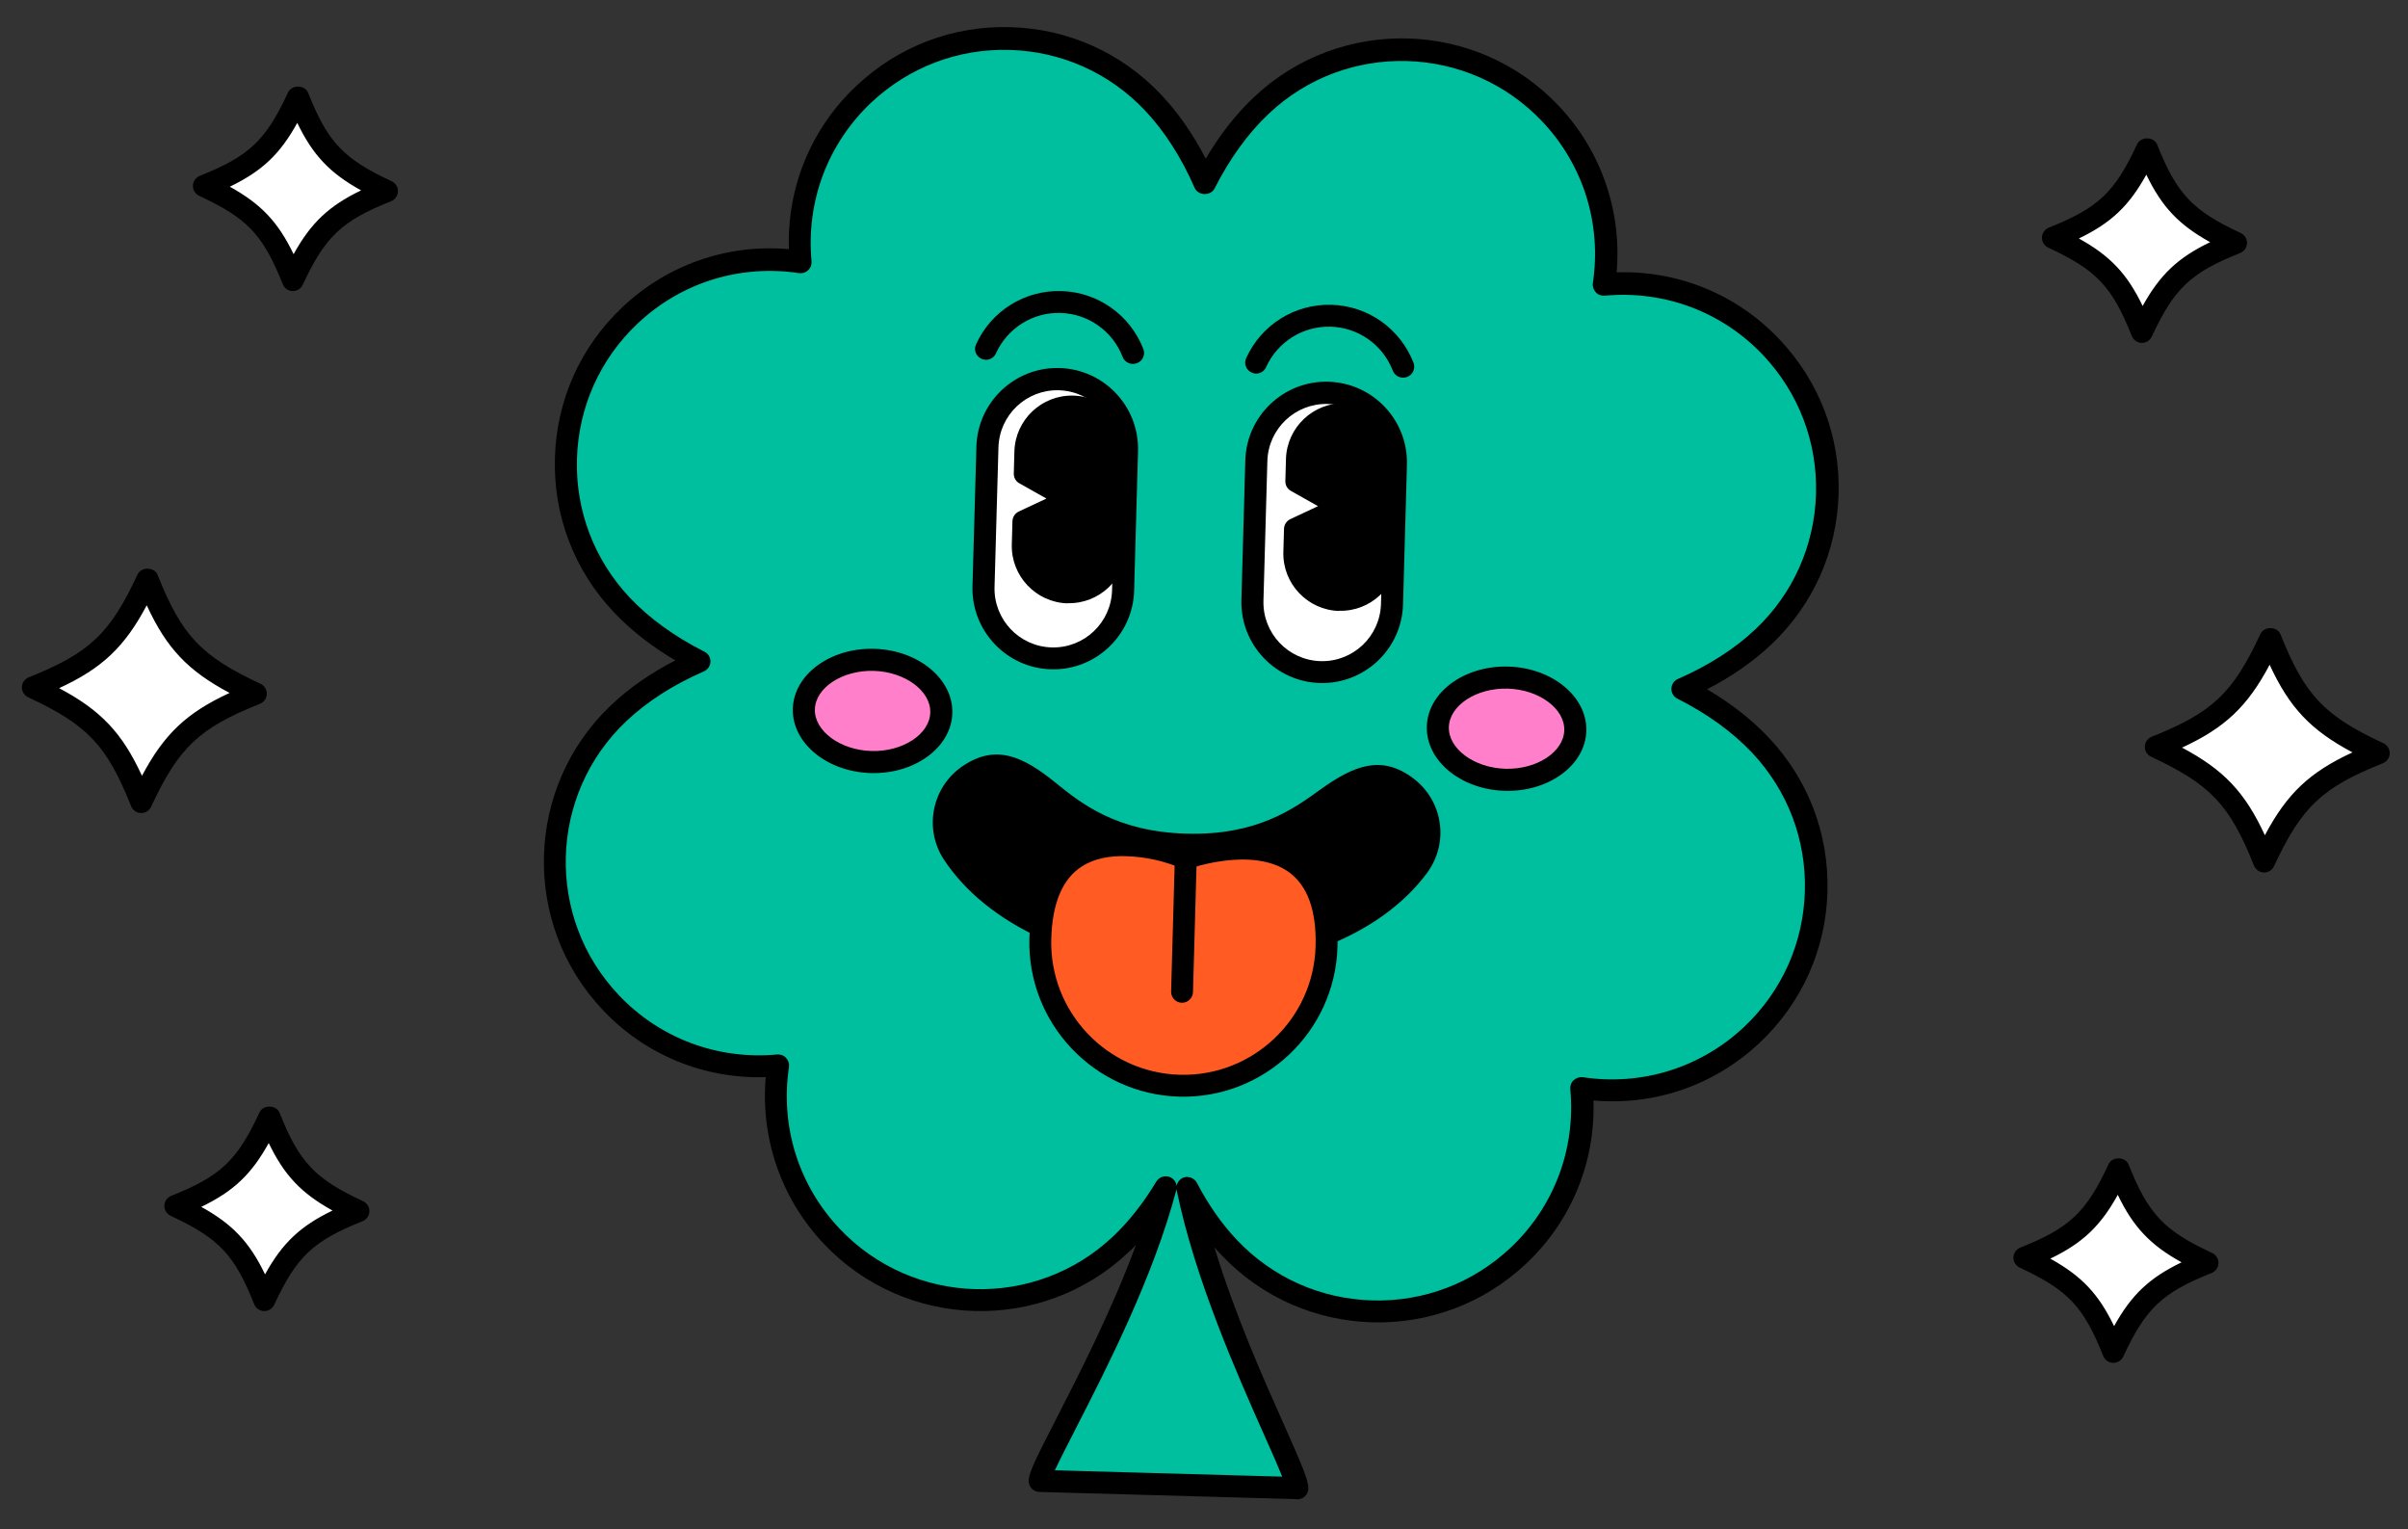 <svg xmlns="http://www.w3.org/2000/svg" xmlns:xlink="http://www.w3.org/1999/xlink" fill="none" version="1.1" width="136.467" height="86.629" viewBox="0 0 136.467 86.629"><rect x="0" y="0" width="136.467" height="86.629" fill="#333333" stroke="none"/><g transform="matrix(1,0.028,-0.028,1,0.001,-0.065)"><g><g><path d="M100.86,39.45C99.6,38.19,98.07,37.18,96.37,36.38C98.06,35.58,99.6,34.58,100.86,33.31C105.39,28.78,105.39,21.44,100.86,16.92C98.24,14.3,94.68,13.21,91.27,13.62C91.68,10.21,90.59,6.65,87.97,4.03C83.44,-0.5,76.1,-0.5,71.58,4.03C70.32,5.29,69.31,6.82,68.51,8.52C67.71,6.83,66.71,5.29,65.44,4.03C60.91,-0.5,53.57,-0.5,49.05,4.03C46.43,6.65,45.34,10.21,45.75,13.62C42.34,13.21,38.78,14.3,36.16,16.92C31.63,21.45,31.63,28.79,36.16,33.31C37.42,34.57,38.95,35.58,40.65,36.38C38.96,37.18,37.42,38.18,36.16,39.45C31.63,43.98,31.63,51.32,36.16,55.84C38.78,58.46,42.34,59.55,45.75,59.14C45.34,62.55,46.43,66.11,49.05,68.73C53.58,73.26,60.92,73.26,65.44,68.73C66.4,67.77,67.21,66.66,67.89,65.44C66.13,72.91,61.22,81.23,61.22,82.26L75.8,82.26C75.8,81.23,70.88,72.91,69.13,65.44C69.81,66.66,70.62,67.78,71.58,68.73C76.11,73.26,83.45,73.26,87.97,68.73C90.59,66.11,91.68,62.55,91.27,59.14C94.68,59.55,98.24,58.46,100.86,55.84C105.39,51.31,105.39,43.97,100.86,39.45Z" fill="#00BF9E" fill-opacity="1"/></g><g><path d="M75.8,82.88L61.22,82.88C60.88,82.88,60.6,82.6,60.6,82.26C60.6,81.79,60.98,80.98,62.07,78.7C63.31,76.1,65.04,72.48,66.3,68.75C66.17,68.9,66.03,69.04,65.89,69.17C61.13,73.93,53.38,73.93,48.62,69.17C46.14,66.69,44.87,63.32,45.07,59.83C41.59,60.04,38.21,58.77,35.73,56.28C30.97,51.52,30.97,43.77,35.73,39.01C36.72,38.02,37.91,37.14,39.29,36.38C37.91,35.62,36.72,34.74,35.73,33.75C33.42,31.44,32.15,28.38,32.15,25.11C32.15,21.84,33.42,18.78,35.73,16.47C38.21,13.99,41.58,12.71,45.07,12.92C44.86,9.43,46.13,6.06,48.62,3.58C50.93,1.27,53.99,0,57.26,0C60.53,0,63.59,1.27,65.9,3.58C66.89,4.57,67.77,5.76,68.53,7.14C69.29,5.76,70.17,4.57,71.16,3.58C75.92,-1.18,83.67,-1.18,88.43,3.58C90.91,6.06,92.18,9.43,91.98,12.92C95.47,12.71,98.84,13.98,101.32,16.47C103.63,18.78,104.9,21.84,104.9,25.11C104.9,28.38,103.63,31.44,101.32,33.75C100.33,34.74,99.14,35.62,97.76,36.38C99.14,37.14,100.33,38.02,101.32,39.01C103.63,41.32,104.9,44.38,104.9,47.65C104.9,50.91,103.63,53.98,101.32,56.29C98.84,58.77,95.48,60.05,91.98,59.84C92.19,63.33,90.92,66.7,88.43,69.18C83.67,73.94,75.92,73.94,71.16,69.18C71.02,69.04,70.89,68.9,70.75,68.76C72,72.49,73.73,76.11,74.98,78.71C76.07,80.99,76.45,81.8,76.45,82.27C76.45,82.61,76.17,82.89,75.83,82.89L75.8,82.88ZM62.07,81.63L74.95,81.63C74.69,81.03,74.26,80.12,73.83,79.23C72.18,75.78,69.69,70.56,68.52,65.58C68.52,65.56,68.52,65.54,68.51,65.52C68.51,65.54,68.51,65.56,68.5,65.57C67.33,70.55,64.84,75.77,63.19,79.22C62.77,80.11,62.33,81.02,62.07,81.62L62.07,81.63ZM69.12,64.82C69.34,64.82,69.55,64.94,69.66,65.14C70.34,66.36,71.13,67.42,72.01,68.3C74.08,70.37,76.84,71.51,79.77,71.51C82.7,71.51,85.45,70.37,87.53,68.3C89.92,65.91,91.06,62.6,90.65,59.23C90.63,59.04,90.69,58.85,90.83,58.72C90.97,58.59,91.16,58.52,91.34,58.54C94.71,58.95,98.02,57.81,100.41,55.42C102.48,53.35,103.62,50.59,103.62,47.66C103.62,44.73,102.48,41.98,100.41,39.9C99.27,38.76,97.82,37.77,96.1,36.96C95.88,36.86,95.74,36.64,95.74,36.4C95.74,36.16,95.88,35.94,96.1,35.84C97.82,35.03,99.27,34.04,100.41,32.9C102.48,30.83,103.62,28.07,103.62,25.14C103.62,22.21,102.48,19.46,100.41,17.38C98.02,14.99,94.71,13.85,91.34,14.26C91.15,14.28,90.96,14.22,90.83,14.08C90.7,13.95,90.63,13.76,90.65,13.57C91.06,10.19,89.92,6.89,87.53,4.5C83.25,0.22,76.29,0.22,72.02,4.5C70.88,5.64,69.89,7.09,69.08,8.81C68.87,9.25,68.16,9.25,67.95,8.81C67.14,7.09,66.15,5.64,65.01,4.5C62.94,2.43,60.18,1.29,57.25,1.29C54.32,1.29,51.57,2.43,49.49,4.5C47.1,6.89,45.96,10.2,46.37,13.57C46.39,13.76,46.33,13.95,46.19,14.08C46.06,14.22,45.87,14.28,45.68,14.26C42.3,13.85,39,14.99,36.61,17.38C34.54,19.45,33.4,22.21,33.4,25.14C33.4,28.07,34.54,30.82,36.61,32.9C37.75,34.04,39.2,35.03,40.92,35.84C41.14,35.94,41.28,36.16,41.28,36.4C41.28,36.64,41.14,36.86,40.92,36.96C39.2,37.77,37.75,38.76,36.61,39.9C32.33,44.18,32.33,51.14,36.61,55.41C39,57.8,42.31,58.94,45.68,58.53C45.87,58.51,46.06,58.57,46.19,58.71C46.32,58.84,46.39,59.03,46.37,59.22C45.96,62.59,47.1,65.9,49.49,68.29C53.77,72.57,60.73,72.57,65,68.29C65.87,67.42,66.66,66.35,67.35,65.13C67.5,64.86,67.83,64.74,68.12,64.85C68.34,64.93,68.48,65.13,68.51,65.34C68.54,65.12,68.69,64.93,68.9,64.85C68.97,64.82,69.05,64.81,69.13,64.81L69.12,64.82Z" fill="#000000" fill-opacity="1"/></g></g><g><g><g><path d="M68.51,52.45C62.79,52.45,57.74,50.31,55.34,46.87C54.32,45.41,54.67,43.4,56.13,42.38C57.59,41.36,58.82,41.8,60.62,43.17C62.28,44.44,64.45,45.99,68.51,45.99C72.57,45.99,74.73,44.44,76.39,43.16C78.19,41.78,79.42,41.34,80.88,42.36C82.34,43.38,82.7,45.39,81.68,46.85C79.27,50.29,74.23,52.43,68.51,52.43L68.51,52.45Z" fill="#000000" fill-opacity="1"/></g><g><path d="M68.5,53.08C62.58,53.08,57.34,50.84,54.82,47.24C53.6,45.5,54.03,43.1,55.77,41.88C57.58,40.61,59.11,41.25,61,42.69C62.49,43.83,64.53,45.38,68.5,45.38C72.48,45.38,74.52,43.82,76.01,42.68C77.89,41.24,79.43,40.6,81.24,41.87C82.08,42.46,82.65,43.34,82.83,44.35C83.01,45.36,82.78,46.38,82.19,47.23C79.67,50.84,74.43,53.08,68.51,53.08L68.5,53.08ZM68.51,51.83L68.51,52.45L68.51,51.83C74.03,51.83,78.88,49.79,81.17,46.51C81.57,45.94,81.72,45.25,81.6,44.56C81.48,43.87,81.1,43.28,80.53,42.88C79.43,42.11,78.56,42.3,76.77,43.66C75.23,44.84,72.91,46.61,68.51,46.61C64.11,46.61,61.79,44.83,60.25,43.66C58.47,42.3,57.59,42.12,56.49,42.88C55.31,43.7,55.03,45.33,55.85,46.51C58.14,49.79,62.99,51.82,68.51,51.82L68.51,51.83Z" fill="#000000" fill-opacity="1"/></g></g><g><g><path d="M54.44,38.93C54.44,40.53,52.7,41.82,50.54,41.82C48.38,41.82,46.64,40.52,46.64,38.93C46.64,37.34,48.38,36.04,50.54,36.04C52.7,36.04,54.44,37.34,54.44,38.93Z" fill="#FF7FCB" fill-opacity="1"/></g><g><path d="M50.54,42.45C48.05,42.45,46.02,40.87,46.02,38.93C46.02,36.99,48.05,35.41,50.54,35.41C53.03,35.41,55.06,36.99,55.06,38.93C55.06,40.87,53.03,42.45,50.54,42.45ZM50.54,36.66C48.77,36.66,47.27,37.7,47.27,38.93C47.27,40.16,48.77,41.2,50.54,41.2C52.31,41.2,53.81,40.16,53.81,38.93C53.81,37.7,52.31,36.66,50.54,36.66Z" fill="#000000" fill-opacity="1"/></g></g><g><g><path d="M90.37,38.93C90.37,40.53,88.63,41.82,86.47,41.82C84.31,41.82,82.57,40.52,82.57,38.93C82.57,37.34,84.31,36.04,86.47,36.04C88.63,36.04,90.37,37.34,90.37,38.93Z" fill="#FF7FCB" fill-opacity="1"/></g><g><path d="M86.47,42.45C83.98,42.45,81.95,40.87,81.95,38.93C81.95,36.99,83.98,35.41,86.47,35.41C88.96,35.41,90.99,36.99,90.99,38.93C90.99,40.87,88.96,42.45,86.47,42.45ZM86.47,36.66C84.7,36.66,83.2,37.7,83.2,38.93C83.2,40.16,84.7,41.2,86.47,41.2C88.24,41.2,89.74,40.16,89.74,38.93C89.74,37.7,88.24,36.66,86.47,36.66Z" fill="#000000" fill-opacity="1"/></g></g><g><g><g><path d="M68.51,46.77Q76.62,43.54,76.62,51.54C76.62,56.02,72.99,59.65,68.51,59.65C64.03,59.65,60.4,56.02,60.4,51.54Q60.4,43.54,68.51,46.77Z" fill="#FF5B22" fill-opacity="1"/></g><g><path d="M68.51,60.28C63.7,60.28,59.78,56.36,59.78,51.55C59.78,49.09,60.51,47.35,61.95,46.37C64.26,44.8,67.6,45.8,68.51,46.11C69.42,45.79,72.76,44.8,75.07,46.37C76.51,47.35,77.24,49.09,77.24,51.55C77.24,56.36,73.32,60.28,68.51,60.28ZM65.09,46.75C64.24,46.75,63.36,46.91,62.64,47.4C61.56,48.13,61.02,49.53,61.02,51.55C61.02,55.68,64.38,59.04,68.51,59.04C72.64,59.04,76,55.68,76,51.55C76,49.53,75.45,48.14,74.38,47.4C72.29,45.98,68.78,47.34,68.75,47.35L68.52,47.44L68.29,47.35Q66.74,46.75,65.11,46.75L65.09,46.75Z" fill="#000000" fill-opacity="1"/></g></g><g><path d="M68.51,54.96C68.17,54.96,67.89,54.68,67.89,54.34L67.89,46.78C67.89,46.44,68.17,46.16,68.51,46.16C68.85,46.16,69.13,46.44,69.13,46.78L69.13,54.34C69.13,54.68,68.85,54.96,68.51,54.96Z" fill="#000000" fill-opacity="1"/></g></g><g><g><g><g><g><path d="M56.63,23.81C56.63,21.63,58.4,19.86,60.58,19.86C62.76,19.86,64.53,21.63,64.53,23.81L64.53,31.72C64.53,33.9,62.76,35.67,60.58,35.67C58.4,35.67,56.63,33.9,56.63,31.72L56.63,23.81Z" fill="#FFFFFF" fill-opacity="1"/></g><g><path d="M60.58,36.29C58.06,36.29,56,34.24,56,31.71L56,23.8C56,21.28,58.05,19.22,60.58,19.22C63.11,19.22,65.16,21.27,65.16,23.8L65.16,31.71C65.16,34.23,63.11,36.29,60.58,36.29ZM60.58,20.48C58.74,20.48,57.25,21.97,57.25,23.81L57.25,31.72C57.25,33.56,58.74,35.05,60.58,35.05C62.42,35.05,63.91,33.56,63.91,31.72L63.91,23.81C63.91,21.97,62.42,20.48,60.58,20.48Z" fill="#000000" fill-opacity="1"/></g></g><g><g><path d="M64.04,24.01C64.04,22.56,62.86,21.38,61.41,21.38C59.96,21.38,58.78,22.56,58.78,24.01L58.78,25.26L61.41,26.64L58.78,27.96L58.78,29.27C58.78,30.72,59.96,31.9,61.41,31.9C62.86,31.9,64.04,30.72,64.04,29.27L64.04,24.01Z" fill="#000000" fill-opacity="1"/></g><g><path d="M61.41,32.53C59.62,32.53,58.16,31.07,58.16,29.28L58.16,27.97C58.16,27.73,58.29,27.52,58.5,27.41L60.05,26.63L58.49,25.81C58.28,25.7,58.16,25.49,58.16,25.26L58.16,24.01C58.16,22.22,59.62,20.76,61.41,20.76C63.2,20.76,64.66,22.22,64.66,24.01L64.66,29.27C64.66,31.06,63.2,32.52,61.41,32.52L61.41,32.53ZM59.4,28.35L59.4,29.28C59.4,30.39,60.3,31.29,61.41,31.29C62.52,31.29,63.42,30.39,63.42,29.28L63.42,24.02C63.42,22.91,62.52,22.01,61.41,22.01C60.3,22.01,59.4,22.91,59.4,24.02L59.4,24.9L61.7,26.1C61.91,26.21,62.04,26.42,62.03,26.66C62.03,26.89,61.9,27.11,61.69,27.21L59.4,28.36L59.4,28.35Z" fill="#000000" fill-opacity="1"/></g></g></g><g><path d="M64.71,18.87C64.47,18.87,64.24,18.73,64.14,18.49C63.53,17.04,62.12,16.1,60.55,16.1C58.98,16.1,57.57,17.04,56.96,18.49C56.83,18.81,56.46,18.96,56.15,18.82C55.83,18.69,55.68,18.32,55.82,18.01C56.62,16.1,58.48,14.86,60.56,14.86C62.64,14.86,64.49,16.1,65.3,18.01C65.43,18.33,65.28,18.69,64.97,18.82C64.89,18.85,64.81,18.87,64.73,18.87L64.71,18.87Z" fill="#000000" fill-opacity="1"/></g></g><g><g><g><g><path d="M71.88,24.16C71.88,21.98,73.65,20.21,75.83,20.21C78.01,20.21,79.78,21.98,79.78,24.16L79.78,32.07C79.78,34.25,78.01,36.02,75.83,36.02C73.65,36.02,71.88,34.25,71.88,32.07L71.88,24.16Z" fill="#FFFFFF" fill-opacity="1"/></g><g><path d="M75.83,36.64C73.31,36.64,71.25,34.59,71.25,32.06L71.25,24.15C71.25,21.63,73.3,19.57,75.83,19.57C78.36,19.57,80.41,21.62,80.41,24.15L80.41,32.06C80.41,34.58,78.36,36.64,75.83,36.64ZM75.83,20.83C73.99,20.83,72.5,22.32,72.5,24.16L72.5,32.07C72.5,33.91,73.99,35.4,75.83,35.4C77.67,35.4,79.16,33.91,79.16,32.07L79.16,24.16C79.16,22.32,77.67,20.83,75.83,20.83Z" fill="#000000" fill-opacity="1"/></g></g><g><g><path d="M79.43,24.01C79.43,22.56,78.25,21.38,76.8,21.38C75.35,21.38,74.17,22.56,74.17,24.01L74.17,25.26L76.8,26.64L74.17,27.96L74.17,29.27C74.17,30.72,75.35,31.9,76.8,31.9C78.25,31.9,79.43,30.72,79.43,29.27L79.43,24.01Z" fill="#000000" fill-opacity="1"/></g><g><path d="M76.8,32.53C75.01,32.53,73.55,31.07,73.55,29.28L73.55,27.97C73.55,27.73,73.68,27.52,73.89,27.41L75.44,26.63L73.88,25.81C73.67,25.7,73.55,25.49,73.55,25.26L73.55,24.01C73.55,22.22,75.01,20.76,76.8,20.76C78.59,20.76,80.05,22.22,80.05,24.01L80.05,29.27C80.05,31.06,78.59,32.52,76.8,32.52L76.8,32.53ZM74.79,28.35L74.79,29.28C74.79,30.39,75.69,31.29,76.8,31.29C77.91,31.29,78.81,30.39,78.81,29.28L78.81,24.02C78.81,22.91,77.91,22.01,76.8,22.01C75.69,22.01,74.79,22.91,74.79,24.02L74.79,24.9L77.09,26.1C77.3,26.21,77.43,26.42,77.42,26.66C77.42,26.89,77.29,27.11,77.08,27.21L74.79,28.36L74.79,28.35Z" fill="#000000" fill-opacity="1"/></g></g></g><g><path d="M80.03,19.22C79.79,19.22,79.56,19.08,79.46,18.84C78.85,17.39,77.44,16.45,75.87,16.45C74.3,16.45,72.89,17.39,72.28,18.84C72.15,19.16,71.78,19.31,71.47,19.17C71.15,19.04,71,18.67,71.14,18.36C71.94,16.45,73.8,15.21,75.88,15.21C77.96,15.21,79.81,16.45,80.62,18.36C80.75,18.68,80.6,19.04,80.29,19.17C80.21,19.2,80.13,19.22,80.05,19.22L80.03,19.22Z" fill="#000000" fill-opacity="1"/></g></g></g></g><g><g><g><path d="M15.58,38.93C12.04,40.46,10.8,41.7,9.27,45.24C7.74,41.7,6.5,40.46,2.96,38.93C6.5,37.4,7.74,36.16,9.27,32.62C10.8,36.16,12.04,37.4,15.58,38.93Z" fill="#FFFFFF" fill-opacity="1"/></g><g><path d="M9.27,45.87C9.02,45.87,8.8,45.72,8.7,45.49C7.23,42.09,6.11,40.97,2.71,39.5C2.48,39.4,2.33,39.18,2.33,38.93C2.33,38.68,2.48,38.46,2.71,38.36C6.11,36.89,7.23,35.77,8.7,32.37C8.9,31.91,9.65,31.91,9.84,32.37C11.31,35.77,12.43,36.89,15.83,38.36C16.06,38.46,16.21,38.68,16.21,38.93C16.21,39.18,16.06,39.4,15.83,39.5C12.43,40.97,11.31,42.09,9.84,45.49C9.74,45.72,9.52,45.87,9.27,45.87ZM4.44,38.93C6.84,40.12,8.08,41.36,9.27,43.76C10.46,41.36,11.7,40.12,14.1,38.93C11.7,37.74,10.46,36.5,9.27,34.1C8.08,36.5,6.84,37.74,4.44,38.93Z" fill="#000000" fill-opacity="1"/></g></g><g><g><path d="M22.21,10.27C19.3,11.53,18.28,12.55,17.02,15.46C15.76,12.55,14.74,11.53,11.83,10.27C14.74,9.01,15.76,7.99,17.02,5.09C18.28,8,19.3,9.02,22.21,10.27Z" fill="#FFFFFF" fill-opacity="1"/></g><g><path d="M17.03,16.08C16.78,16.08,16.56,15.93,16.46,15.7C15.27,12.94,14.36,12.03,11.6,10.84C11.37,10.74,11.22,10.52,11.22,10.27C11.22,10.02,11.37,9.8,11.6,9.7C14.36,8.51,15.27,7.6,16.46,4.84C16.66,4.38,17.41,4.38,17.6,4.84C18.79,7.6,19.7,8.51,22.46,9.7C22.69,9.8,22.84,10.02,22.84,10.27C22.84,10.52,22.69,10.74,22.46,10.84C19.7,12.03,18.79,12.94,17.6,15.7C17.5,15.93,17.28,16.08,17.03,16.08ZM13.31,10.27C15.11,11.2,16.1,12.19,17.03,13.99C17.96,12.19,18.95,11.2,20.75,10.27C18.95,9.34,17.96,8.35,17.03,6.55C16.1,8.35,15.11,9.34,13.31,10.27Z" fill="#000000" fill-opacity="1"/></g></g><g><g><path d="M22.21,68.07C19.3,66.81,18.28,65.79,17.02,62.88C15.76,65.79,14.74,66.81,11.83,68.07C14.74,69.33,15.76,70.35,17.02,73.26C18.28,70.35,19.3,69.33,22.21,68.07Z" fill="#FFFFFF" fill-opacity="1"/></g><g><path d="M17.03,73.87C16.78,73.87,16.56,73.72,16.46,73.49C15.27,70.73,14.36,69.82,11.6,68.63C11.37,68.53,11.22,68.31,11.22,68.06C11.22,67.81,11.37,67.59,11.6,67.49C14.36,66.3,15.27,65.39,16.46,62.63C16.66,62.17,17.41,62.17,17.6,62.63C18.79,65.39,19.7,66.3,22.46,67.49C22.69,67.59,22.84,67.81,22.84,68.06C22.84,68.31,22.69,68.53,22.46,68.63C19.7,69.82,18.79,70.73,17.6,73.49C17.5,73.72,17.28,73.87,17.03,73.87ZM13.31,68.07C15.11,69,16.1,69.99,17.03,71.79C17.96,69.99,18.95,69,20.75,68.07C18.95,67.14,17.96,66.15,17.03,64.35C16.1,66.15,15.11,67.14,13.31,68.07Z" fill="#000000" fill-opacity="1"/></g></g></g><g><g><g><path d="M123.26,38.93C126.8,40.46,128.04,41.7,129.57,45.24C131.1,41.7,132.34,40.46,135.88,38.93C132.34,37.4,131.1,36.16,129.57,32.62C128.04,36.16,126.8,37.4,123.26,38.93Z" fill="#FFFFFF" fill-opacity="1"/></g><g><path d="M129.58,45.87C129.33,45.87,129.11,45.72,129.01,45.49C127.54,42.09,126.42,40.97,123.02,39.5C122.79,39.4,122.64,39.18,122.64,38.93C122.64,38.68,122.79,38.46,123.02,38.36C126.42,36.89,127.54,35.77,129.01,32.37C129.21,31.91,129.96,31.91,130.15,32.37C131.62,35.77,132.74,36.89,136.14,38.36C136.37,38.46,136.52,38.68,136.52,38.93C136.52,39.18,136.37,39.4,136.14,39.5C132.74,40.97,131.62,42.09,130.15,45.49C130.05,45.72,129.83,45.87,129.58,45.87ZM124.75,38.93C127.15,40.12,128.39,41.36,129.58,43.76C130.77,41.36,132.01,40.12,134.41,38.93C132.01,37.74,130.77,36.5,129.58,34.1C128.39,36.5,127.15,37.74,124.75,38.93Z" fill="#000000" fill-opacity="1"/></g></g><g><g><path d="M116.63,10.27C119.54,11.53,120.56,12.55,121.82,15.46C123.08,12.55,124.1,11.53,127,10.27C124.09,9.01,123.07,7.99,121.82,5.09C120.56,8,119.54,9.02,116.63,10.27Z" fill="#FFFFFF" fill-opacity="1"/></g><g><path d="M121.82,16.08C121.57,16.08,121.35,15.93,121.25,15.7C120.06,12.94,119.15,12.03,116.39,10.84C116.16,10.74,116.01,10.52,116.01,10.27C116.01,10.02,116.16,9.8,116.39,9.7C119.15,8.51,120.06,7.6,121.25,4.84C121.45,4.38,122.2,4.38,122.39,4.84C123.58,7.6,124.49,8.51,127.25,9.7C127.48,9.8,127.63,10.02,127.63,10.27C127.63,10.52,127.48,10.74,127.25,10.84C124.49,12.03,123.58,12.94,122.39,15.7C122.29,15.93,122.07,16.08,121.82,16.08ZM118.1,10.27C119.9,11.2,120.89,12.19,121.82,13.99C122.75,12.19,123.74,11.2,125.54,10.27C123.74,9.34,122.75,8.35,121.82,6.55C120.89,8.35,119.9,9.34,118.1,10.27Z" fill="#000000" fill-opacity="1"/></g></g><g><g><path d="M116.63,68.07C119.54,66.81,120.56,65.79,121.82,62.88C123.08,65.79,124.1,66.81,127,68.07C124.09,69.33,123.07,70.35,121.82,73.26C120.56,70.35,119.54,69.33,116.63,68.07Z" fill="#FFFFFF" fill-opacity="1"/></g><g><path d="M121.82,73.87C121.57,73.87,121.35,73.72,121.25,73.49C120.06,70.73,119.15,69.82,116.39,68.63C116.16,68.53,116.01,68.31,116.01,68.06C116.01,67.81,116.16,67.59,116.39,67.49C119.15,66.3,120.06,65.39,121.25,62.63C121.45,62.17,122.2,62.17,122.39,62.63C123.58,65.39,124.49,66.3,127.25,67.49C127.48,67.59,127.63,67.81,127.63,68.06C127.63,68.31,127.48,68.53,127.25,68.63C124.49,69.82,123.58,70.73,122.39,73.49C122.29,73.72,122.07,73.87,121.82,73.87ZM118.1,68.07C119.9,69,120.89,69.99,121.82,71.79C122.75,69.99,123.74,69,125.54,68.07C123.74,67.14,122.75,66.15,121.82,64.35C120.89,66.15,119.9,67.14,118.1,68.07Z" fill="#000000" fill-opacity="1"/></g></g></g></g></svg>
